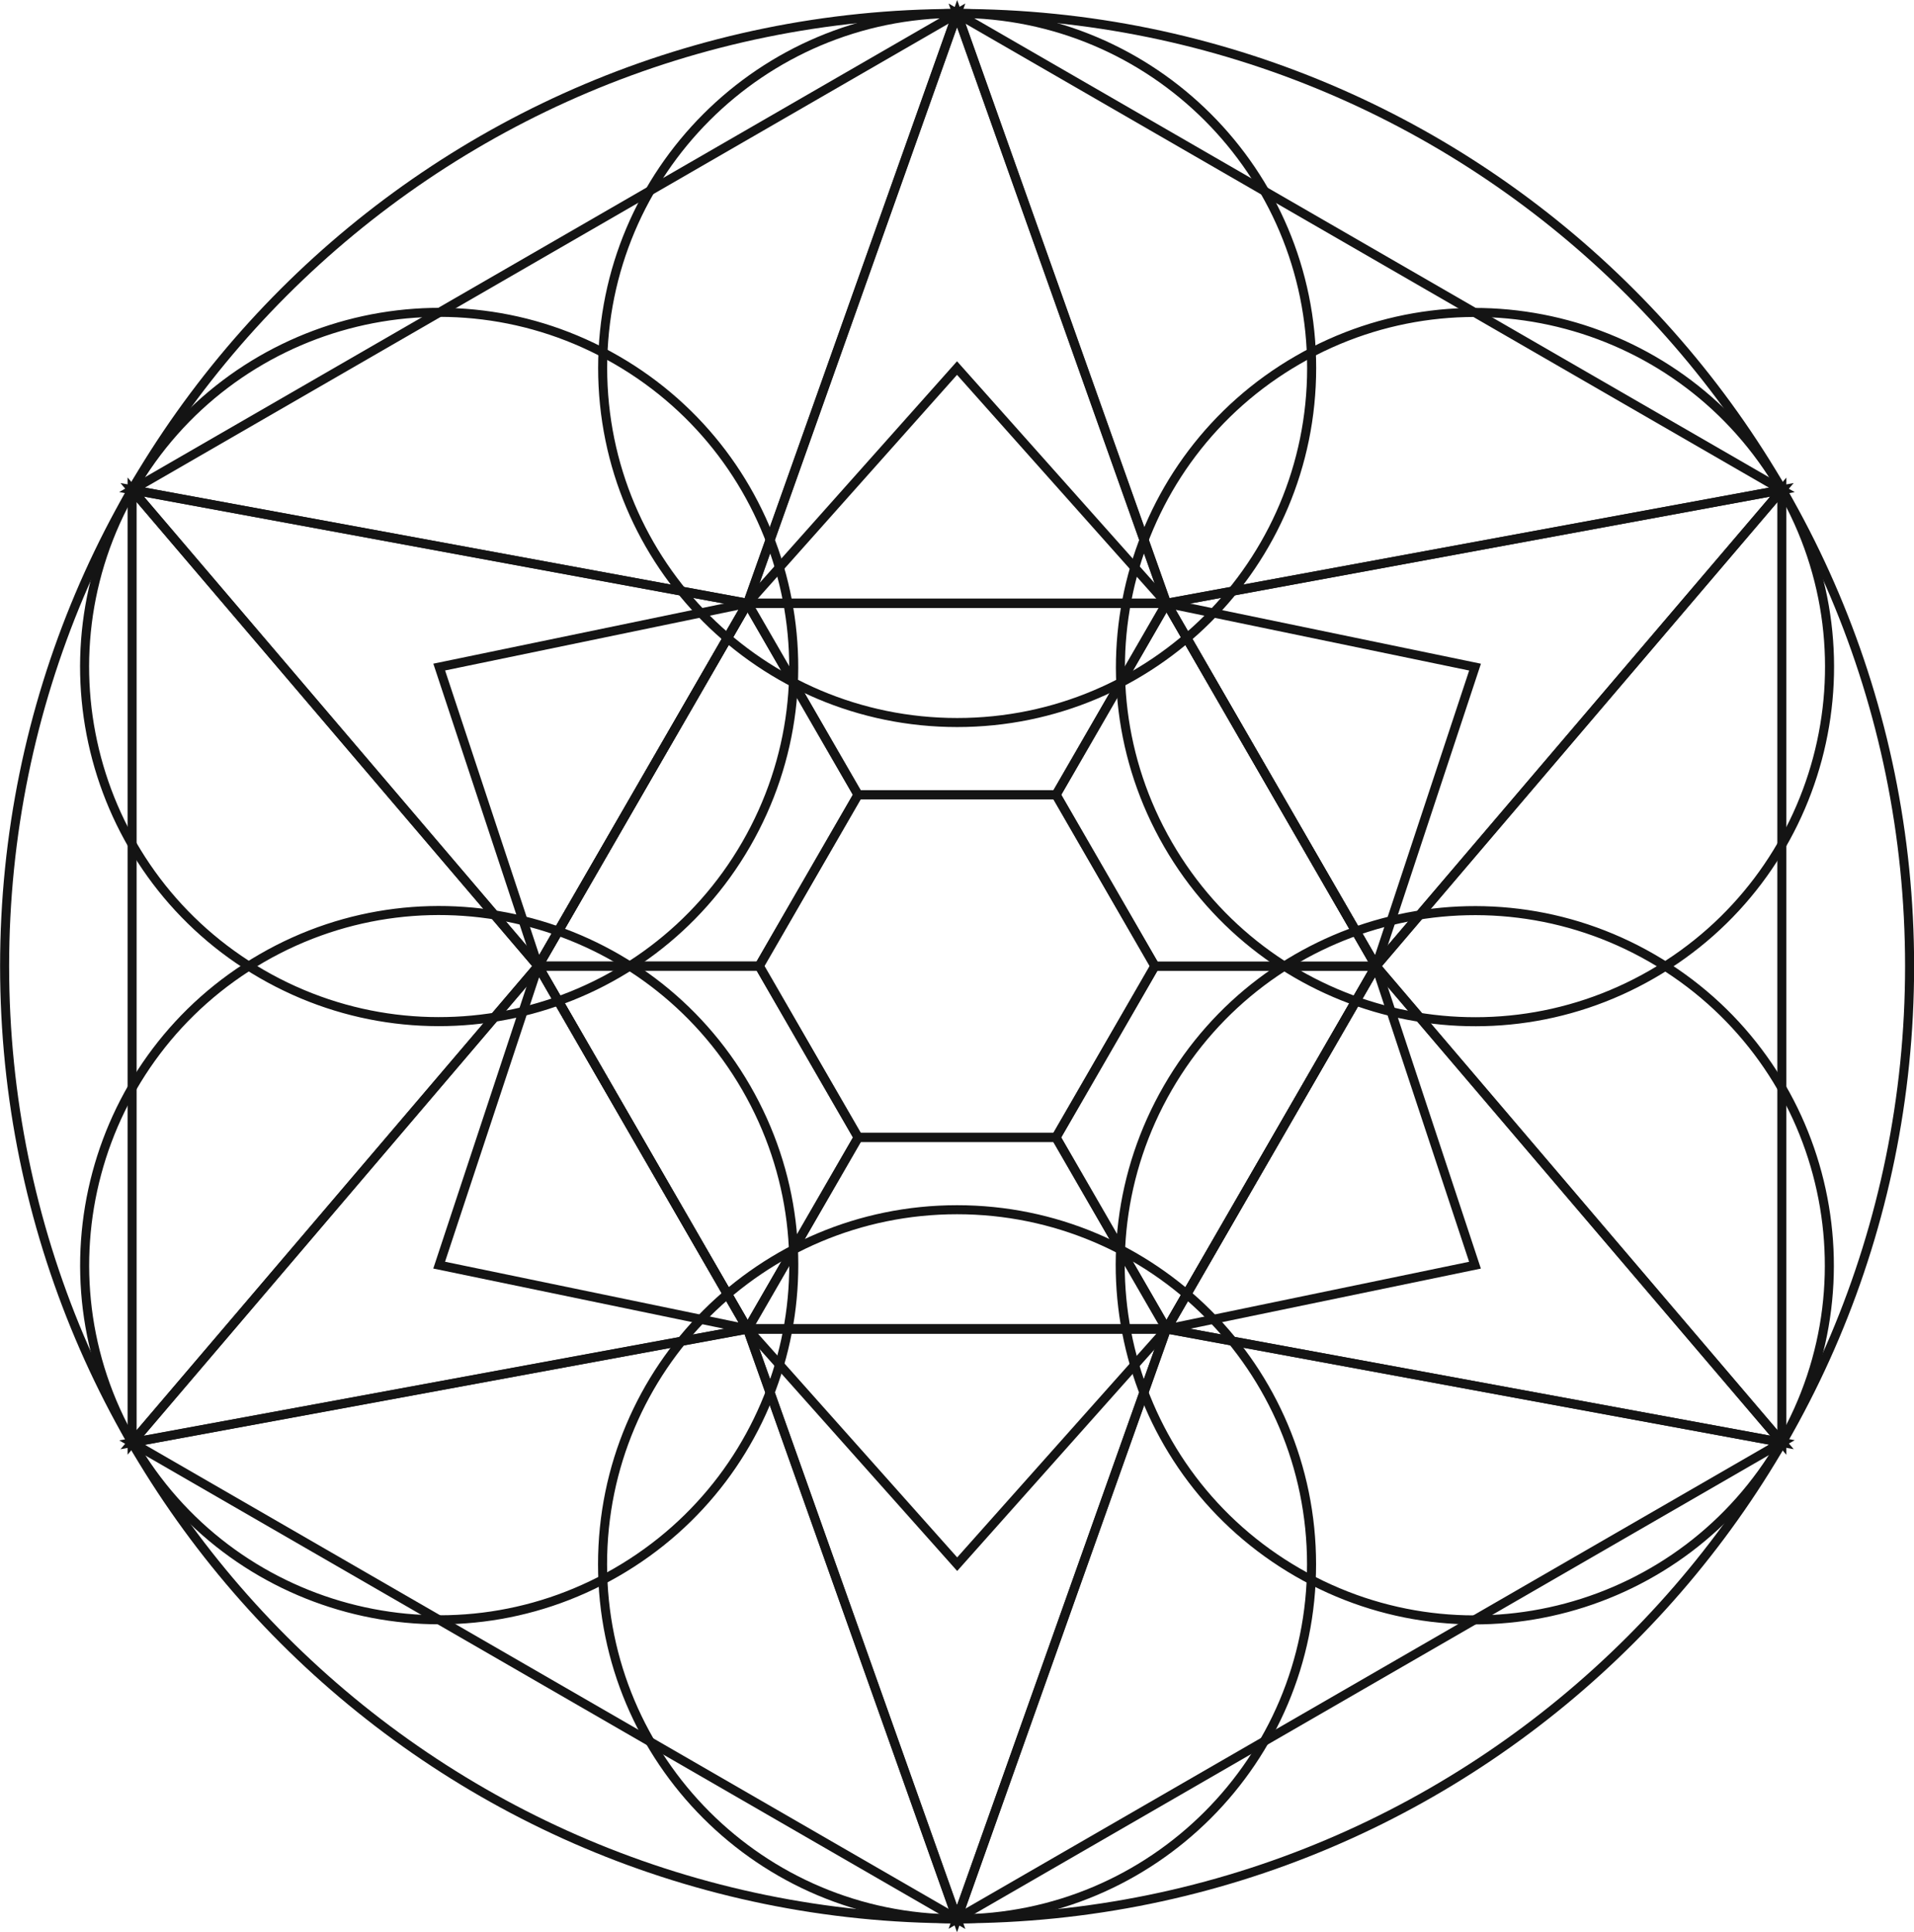 <svg width="74.762mm" height="75.463mm" version="1.1" viewBox="0 0 74.762 75.463" xmlns="http://www.w3.org/2000/svg">
 <g transform="translate(-103.98 -374.93)">
  <path d="m178.57 412.66c0 20.548-16.657 37.205-37.205 37.205s-37.205-16.657-37.205-37.205 16.657-37.205 37.205-37.205 37.205 16.657 37.205 37.205z" style="fill:none;stroke-miterlimit:10;stroke-width:.353;stroke:#141414"/>
  <path d="m137.5 419.35-3.864-6.693 3.864-6.693h7.728l3.864 6.693-3.864 6.693z" style="fill:none;stroke-miterlimit:10;stroke-width:.353;stroke:#141414"/>
  <path d="m133.18 426.83-8.182-14.172 8.182-14.172h16.364l8.182 14.172-8.182 14.172z" style="fill:none;stroke-miterlimit:10;stroke-width:.353;stroke:#141414"/>
  <path d="m145.23 405.97 4.318-7.479 8.182 14.172h-8.636z" style="fill:none;stroke-miterlimit:10;stroke-width:.353;stroke:#141414"/>
  <path d="m137.5 405.97-4.318-7.479h16.364l-4.318 7.479z" style="fill:none;stroke-miterlimit:10;stroke-width:.353;stroke:#141414"/>
  <path d="m133.63 412.66h-8.636l8.182-14.172 4.318 7.479z" style="fill:none;stroke-miterlimit:10;stroke-width:.353;stroke:#141414"/>
  <path d="m137.5 419.35-4.318 7.479-8.182-14.171h8.636z" style="fill:none;stroke-miterlimit:10;stroke-width:.353;stroke:#141414"/>
  <path d="m145.23 419.35 4.318 7.479h-16.364l4.318-7.479z" style="fill:none;stroke-miterlimit:10;stroke-width:.353;stroke:#141414"/>
  <path d="m149.09 412.66h8.636l-8.182 14.172-4.318-7.479z" style="fill:none;stroke-miterlimit:10;stroke-width:.353;stroke:#141414"/>
  <path d="m133.18 398.49 8.182-9.186 8.182 9.186z" style="fill:none;stroke-miterlimit:10;stroke-width:.353;stroke:#141414"/>
  <path d="m125 412.66-3.864-11.679 12.046-2.493z" style="fill:none;stroke-miterlimit:10;stroke-width:.353;stroke:#141414"/>
  <path d="m133.18 426.83-12.046-2.493 3.864-11.679z" style="fill:none;stroke-miterlimit:10;stroke-width:.353;stroke:#141414"/>
  <path d="m149.55 426.83-8.182 9.186-8.182-9.186z" style="fill:none;stroke-miterlimit:10;stroke-width:.353;stroke:#141414"/>
  <path d="m157.73 412.66 3.864 11.679-12.046 2.493z" style="fill:none;stroke-miterlimit:10;stroke-width:.353;stroke:#141414"/>
  <path d="m149.55 398.49 12.046 2.493-3.864 11.679z" style="fill:none;stroke-miterlimit:10;stroke-width:.353;stroke:#141414"/>
  <path d="m149.55 398.49-8.182-23.033-8.182 23.033z" style="fill:none;stroke-miterlimit:10;stroke-width:.353;stroke:#141414"/>
  <path d="m133.18 398.49-24.038-4.431 15.856 18.602z" style="fill:none;stroke-miterlimit:10;stroke-width:.353;stroke:#141414"/>
  <path d="m125 412.66-15.856 18.602 24.038-4.431z" style="fill:none;stroke-miterlimit:10;stroke-width:.353;stroke:#141414"/>
  <path d="m133.18 426.83 8.182 23.033 8.182-23.033z" style="fill:none;stroke-miterlimit:10;stroke-width:.353;stroke:#141414"/>
  <path d="m149.55 426.83 24.038 4.431-15.856-18.602z" style="fill:none;stroke-miterlimit:10;stroke-width:.353;stroke:#141414"/>
  <path d="m157.73 412.66 15.856-18.602-24.038 4.431z" style="fill:none;stroke-miterlimit:10;stroke-width:.353;stroke:#141414"/>
  <path d="m141.36 375.46 32.22 18.602-24.038 4.431z" style="fill:none;stroke-miterlimit:10;stroke-width:.353;stroke:#141414"/>
  <path d="m109.14 394.06 32.22-18.602-8.182 23.033z" style="fill:none;stroke-miterlimit:10;stroke-width:.353;stroke:#141414"/>
  <path d="m109.14 431.26v-37.205l15.856 18.602z" style="fill:none;stroke-miterlimit:10;stroke-width:.353;stroke:#141414"/>
  <path d="m141.36 449.87-32.22-18.602 24.038-4.431z" style="fill:none;stroke-miterlimit:10;stroke-width:.353;stroke:#141414"/>
  <path d="m173.58 431.26-32.22 18.602 8.182-23.033z" style="fill:none;stroke-miterlimit:10;stroke-width:.353;stroke:#141414"/>
  <path d="m173.58 394.06v37.205l-15.856-18.602z" style="fill:none;stroke-miterlimit:10;stroke-width:.353;stroke:#141414"/>
  <path d="m127.52 389.3c0-7.647 6.2-13.847 13.847-13.847 7.647 0 13.847 6.2 13.847 13.847 0 7.647-6.2 13.847-13.847 13.847-7.647 0-13.847-6.2-13.847-13.847z" style="fill:none;stroke-miterlimit:10;stroke-width:.353;stroke:#141414"/>
  <path d="m114.21 412.97c-6.623-3.824-8.892-12.293-5.068-18.916 3.824-6.623 12.293-8.892 18.916-5.068s8.892 12.293 5.068 18.916c-3.824 6.623-12.293 8.892-18.916 5.068z" style="fill:none;stroke-miterlimit:10;stroke-width:.353;stroke:#141414"/>
  <path d="m128.06 436.33c-6.623 3.824-15.092 1.555-18.916-5.068-3.824-6.623-1.555-15.092 5.068-18.916 6.623-3.824 15.092-1.555 18.916 5.068 3.824 6.623 1.555 15.092-5.068 18.916z" style="fill:none;stroke-miterlimit:10;stroke-width:.353;stroke:#141414"/>
  <path d="m155.21 436.02c0 7.647-6.2 13.847-13.847 13.847-7.647 0-13.847-6.2-13.847-13.847s6.2-13.847 13.847-13.847c7.647 0 13.847 6.2 13.847 13.847z" style="fill:none;stroke-miterlimit:10;stroke-width:.353;stroke:#141414"/>
  <path d="m168.51 412.35c6.623 3.824 8.892 12.293 5.068 18.916-3.824 6.623-12.293 8.892-18.916 5.068-6.623-3.824-8.892-12.293-5.068-18.916s12.293-8.892 18.916-5.068z" style="fill:none;stroke-miterlimit:10;stroke-width:.353;stroke:#141414"/>
  <path d="m154.67 388.99c6.623-3.824 15.092-1.555 18.916 5.068s1.555 15.092-5.068 18.916c-6.623 3.824-15.092 1.555-18.916-5.068s-1.555-15.092 5.068-18.916z" style="fill:none;stroke-miterlimit:10;stroke-width:.353;stroke:#141414"/>
 </g>
</svg>
